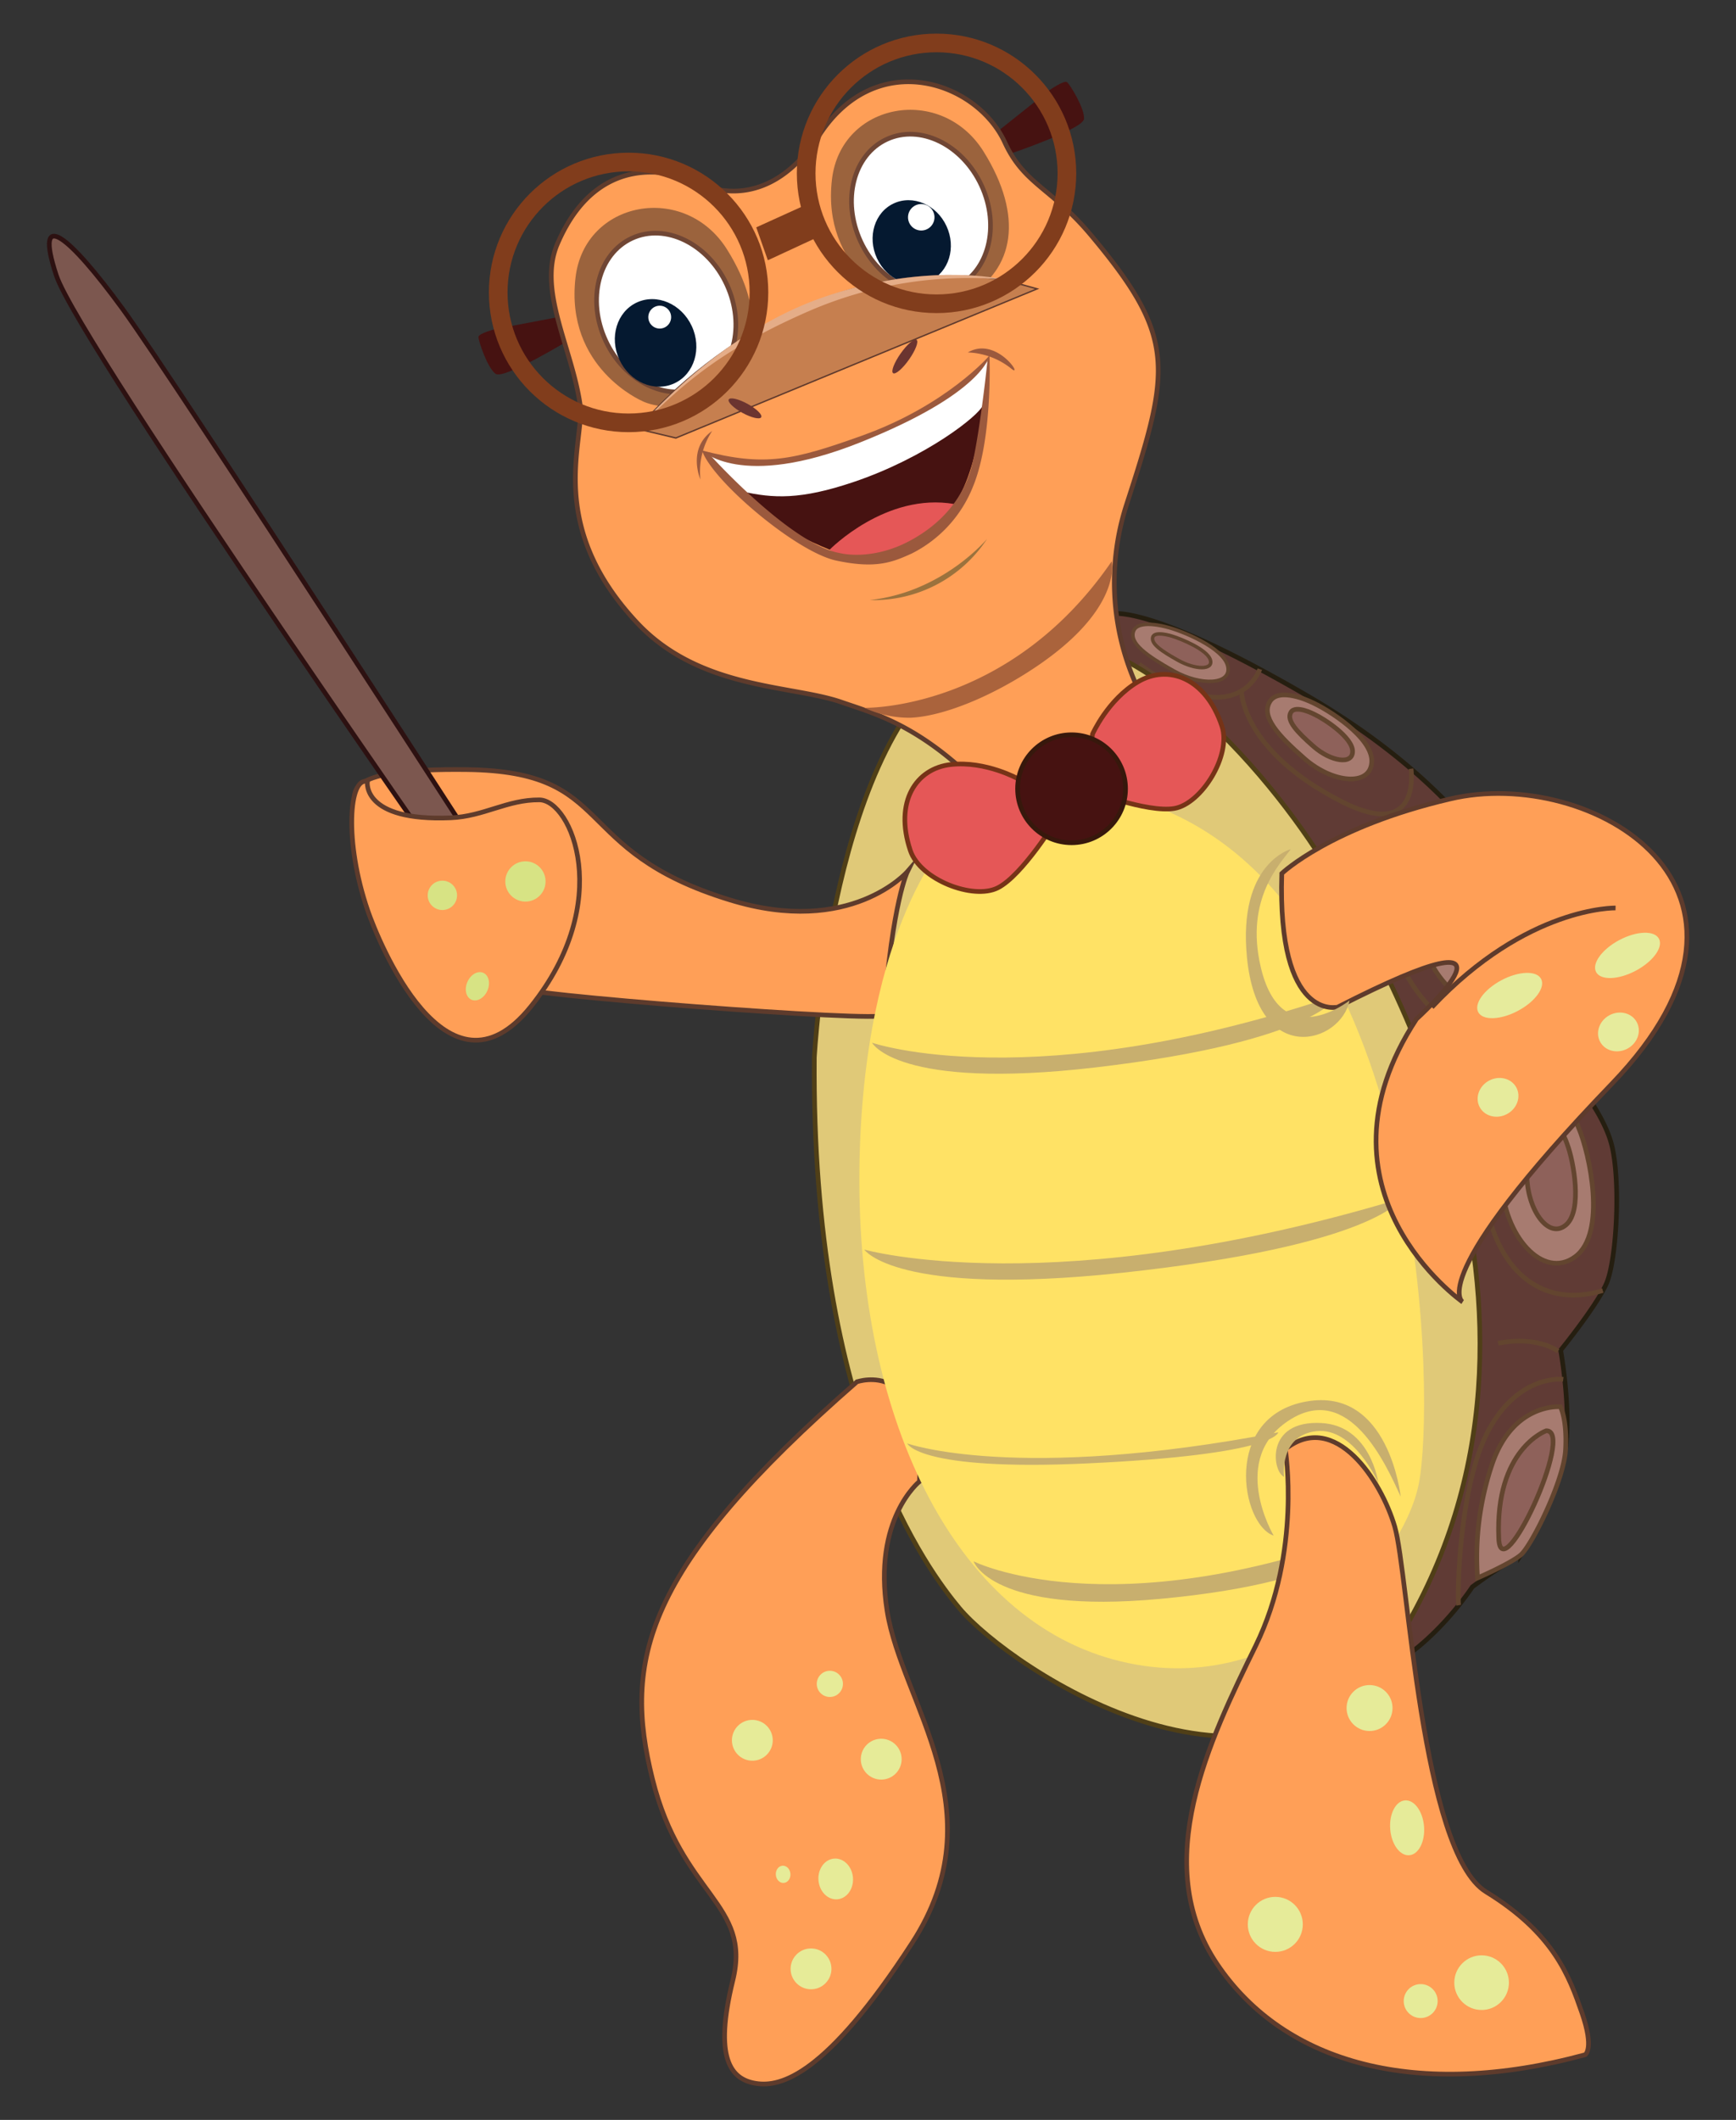 <svg id="Layer_1" data-name="Layer 1" xmlns="http://www.w3.org/2000/svg" viewBox="0 0 372.45 454.67"><rect x="0" y="0" width="372.45" height="454.67" fill="#333333" stroke="none"/><defs><style>.cls-1{fill:#603b35;stroke:#251e10;}.cls-1,.cls-10,.cls-2,.cls-22,.cls-24,.cls-27,.cls-29,.cls-3,.cls-30,.cls-4,.cls-5,.cls-6,.cls-7,.cls-8{stroke-miterlimit:10;}.cls-2,.cls-27{fill:none;}.cls-2,.cls-3,.cls-4,.cls-5,.cls-6{stroke:#63452f;}.cls-3,.cls-5{fill:#a77b70;}.cls-4,.cls-6{fill:#8e615a;}.cls-5,.cls-6{stroke-width:0.75px;}.cls-7{fill:#e0c978;stroke:#503f17;}.cls-8{fill:#ff9f57;stroke:#5e3b2c;}.cls-9{fill:#e6eb98;}.cls-10{fill:#7c574f;stroke:#2d1111;}.cls-11{fill:#d7e384;}.cls-12{fill:#ffe265;}.cls-13{fill:#c8af6e;}.cls-14{fill:#e6eb99;}.cls-15,.cls-30{fill:#461211;}.cls-16{fill:#aa633c;}.cls-17,.cls-22{fill:#fff;}.cls-18,.cls-29{fill:#e55757;}.cls-19{fill:#9b593d;}.cls-20{fill:#9b723d;}.cls-21{fill:#9b633d;}.cls-22{stroke:#704634;}.cls-23{fill:#051930;}.cls-24{fill:#c67f4f;stroke:#5e392c;stroke-width:0.3px;}.cls-25{fill:#e5ad88;}.cls-26{fill:#6b3430;}.cls-27{stroke:#813d1c;stroke-width:4px;}.cls-28{fill:#813d1c;}.cls-29{stroke:#763317;}.cls-30{stroke:#37180c;}.cls-31{fill:#e6eb9c;}</style></defs><path class="cls-1" d="M237.7,131.79s6.77-3.5,42.81,17.46,45,43.61,45,43.61,13.56,12.33,9.72,35.41c0,0,8.65,9.51,10.58,17.42s1,24.75-1.18,29.64-9.8,14.26-9.8,14.26,2.41,13.2.91,22.2-9.5,21.72-9.5,21.72a106.48,106.48,0,0,0-10.37,6.85s-7.52,11.62-18.21,17.39-76.85-50-72.82-83.54S237.7,131.79,237.7,131.79Z"/><path class="cls-2" d="M296.57,194.05s2.84,22.89,21.41,29.07c12.83,4.27,17.81-5.88,17.81-5.88"/><path class="cls-2" d="M266.34,148.17S266.29,161,288,172c17.05,8.62,14.73-7.12,14.73-7.12"/><path class="cls-3" d="M321.57,187s-7.85-8.46-14.65-4.78-5.11,11.62-.74,22.49,17.14,16.43,23.43,8.76S325.94,191.1,321.57,187Z"/><path class="cls-4" d="M320,191.52s-4.51-5.37-8.07-3.35-2.39,6.88.31,13.61,9.78,10.5,12.94,6.05S322.5,194.13,320,191.52Z"/><path class="cls-5" d="M250.2,134.46s-6.06-1.72-7,.9,2.83,5.28,8.64,8.54,12.43,3,11.57-1S253.32,135.18,250.2,134.46Z"/><path class="cls-6" d="M251.44,136.43s-3.69-1.19-4.12.22,1.89,3,5.49,5,7.54,2.13,6.87-.11S253.33,137,251.44,136.43Z"/><path class="cls-3" d="M338.7,241.93s-3.81-10.62-10-9.48-7,9.18-6.54,20.88,8.87,21.29,15.77,16.22S341,247.24,338.7,241.93Z"/><path class="cls-4" d="M336.31,245.62s-2.06-6.58-5.34-5.9-3.67,5.65-3.37,12.9,4.76,13.2,8.38,10.09S337.54,248.92,336.31,245.62Z"/><path class="cls-3" d="M281.18,150.5s-6.73-3.24-8.72-.06,1.6,7.19,7.5,12.34,14,6,14.34.7S284.7,152,281.18,150.5Z"/><path class="cls-4" d="M282,153.21s-4.05-2.14-5.05-.43,1.25,4.15,4.9,7.34,8.38,4,8.34,1S284.11,154.19,282,153.21Z"/><path class="cls-3" d="M334.77,301.72s-10-.92-14.56,12.06A62.19,62.19,0,0,0,317,338.43s6.94-3,9.25-4.92,9.26-15.86,9.63-22.53S334.77,301.72,334.77,301.72Z"/><path class="cls-4" d="M331.73,306.86s-11,3.92-10.18,23.08C322,341.29,338.06,306.69,331.73,306.86Z"/><path class="cls-2" d="M321.42,288.1s7.57-1.8,12.86,1.69"/><path class="cls-2" d="M335.29,227.79s-9.58,4.52-20.06,2.73"/><path class="cls-2" d="M321.22,231.51s-5.65,8.37-2.69,25.44,13.37,23.5,25.34,19.84"/><path class="cls-2" d="M335.39,295.83s-9.3-1.22-15.88,10.65-6.89,36.17-6.56,37.8"/><path class="cls-2" d="M270.29,143.52s-4.79,14.26-25.9-1.05"/><path class="cls-7" d="M174.71,226.82s3.61-69.55,32.76-86.39,62.86,22.9,76.08,43.76c10.07,15.9,60,96.84,16.33,167.61-27,43.76-83.12,6.21-94.07-6.9C199.24,337,174.06,303.92,174.71,226.82Z"/><path class="cls-8" d="M197.25,317.76s-10.06,8-6.92,27.78,23.83,42.76,5.36,71.17-28.14,31-33.55,30.12-9-5.45-4.92-22.06-11-18.1-17.25-43.26-2.16-45,43.87-85.14C183.84,296.37,199.17,290.9,197.25,317.76Z"/><circle class="cls-9" cx="174" cy="422.27" r="4.38"/><circle class="cls-9" cx="189.06" cy="377.3" r="4.38"/><circle class="cls-9" cx="178.04" cy="361.15" r="2.81"/><circle class="cls-9" cx="161.41" cy="373.25" r="4.38"/><ellipse class="cls-9" cx="179.31" cy="402.98" rx="3.71" ry="4.38" transform="translate(-30.67 15.1) rotate(-4.44)"/><ellipse class="cls-9" cx="168.03" cy="401.99" rx="1.57" ry="1.85" transform="translate(-30.63 14.22) rotate(-4.44)"/><path class="cls-8" d="M194.69,186.93s-3.21,6.47-5.07,30.78c-.13,1.69-80.36-4.46-80.23-6.14,0,0-28.66-30.24-32.16-37-2.71-5.21-2.79-9.81,22.87-9.51,32.35.37,21.79,17.32,56.47,27.94C182.5,201,194.69,186.93,194.69,186.93Z"/><path class="cls-10" d="M104.48,198.79S17,74,12.08,59.06s2.84-8.38,14.17,7.12,83.32,127,83.32,127S117.42,202,104.48,198.79Z"/><path class="cls-8" d="M78.82,167.63s-1.27,8.58,17.89,7.77c7.1-.3,12.09-3.9,19-3.85s16.22,21.87-1.82,44.33-32.76-14.1-35-20.61C73.83,180.56,74.86,166.47,78.82,167.63Z"/><circle class="cls-11" cx="94.91" cy="192.03" r="3.15"/><circle class="cls-11" cx="112.73" cy="189.05" r="4.32"/><ellipse class="cls-11" cx="102.43" cy="211.53" rx="3.15" ry="2.34" transform="translate(-132.42 220.75) rotate(-66.41)"/><path class="cls-12" d="M205.11,178s-18.74,17.11-20.61,67.67c-2,55,18.69,100.51,54.35,110.24s62-20.33,65.52-37.53,2.24-117-51.4-143.23C224.09,161,205.11,178,205.11,178Z"/><path class="cls-13" d="M194.64,309.58s23.35,8.4,79.6-2.38c0,0-.23,4.78-41.09,6.67C197,315.54,194.64,309.58,194.64,309.58Z"/><path class="cls-13" d="M208.88,334.87s29,14.54,85.25-6.46c0,0-4.37,10.73-45.24,14.51C212.72,346.27,208.88,334.87,208.88,334.87Z"/><path class="cls-13" d="M187.09,223.64s34.58,11.9,100.15-10.33c0,0-4.13,10-52.22,15.63C192.46,233.89,187.09,223.64,187.09,223.64Z"/><path class="cls-13" d="M185.42,268S226,279.57,300.77,257c0,0-5.43,10.13-60.22,16C192.05,278.15,185.42,268,185.42,268Z"/><path class="cls-8" d="M275.75,310.8s3.57,21.89-6.34,42.16-22.82,46.64-8.32,68.22,43.14,29.24,79,19.51c0,0,2-1.23-.7-9s-6-17-20.55-25.93c-13.91-8.52-16.69-68.4-19.6-78.32S286.45,302.36,275.75,310.8Z"/><circle class="cls-14" cx="317.87" cy="425.23" r="5.86"/><circle class="cls-14" cx="304.8" cy="429.18" r="3.64"/><circle class="cls-14" cx="273.61" cy="412.73" r="5.9"/><ellipse class="cls-14" cx="301.91" cy="392.01" rx="3.64" ry="5.9" transform="translate(-29.46 24.56) rotate(-4.44)"/><circle class="cls-14" cx="293.83" cy="366.33" r="4.93"/><path class="cls-15" d="M106.36,70.56s-3.69.92-3.71,1.71,1.87,6.57,3.66,7.9,16.08-7.41,16.08-7.41l-2.24-4.83Z"/><path class="cls-15" d="M225.09,19.39s3.19-2.26,3.83-1.77,3.83,5.66,3.65,7.89S216,33.23,216,33.23l-2.24-4.83Z"/><path class="cls-8" d="M218.89,178.27s21.86-3.48,31-21A53.94,53.94,0,0,1,241.77,108C251.22,79,252.43,72.31,234,50.36c-8.49-10.1-14.29-10.83-18.43-19.84-6-12.95-27.41-20.5-39.77-1.57s-27,9.86-27,9.86-19.45-9.34-29.23,13.55c-4.23,9.88,3.09,22.19,4.87,34.28,1.15,7.75-7.7,25.6,12.19,46.89,13.4,14.34,33.08,13.37,43.7,17C189.27,153.64,201.11,156.37,218.89,178.27Z"/><path class="cls-16" d="M185.45,151.81s31,.74,53.05-31.41c0,0,2.53,10.23-16.8,23-9.27,6.14-19.49,10.25-26.4,10.54A23,23,0,0,1,185.45,151.81Z"/><path class="cls-15" d="M152.34,97.58s5.79,13.77,30.38,22.07c0,0,16-3,22.05-11.54s6.87-28.07,7-29.38-12.62,17-29.23,19.29C168.56,99.94,161.05,102.1,152.34,97.58Z"/><path class="cls-17" d="M152.34,97.58s15.7,6,39.91-6.76c0,0,16.07-8.62,19.62-13.4,0,0-.27,7.32-1,9.48s-12.17,11.22-27.74,16.48c-11.38,3.84-17.26,3.53-24,2C156.21,104.74,152.34,97.58,152.34,97.58Z"/><path class="cls-18" d="M178,117.89s12.07-12.36,26.77-9.78c0,0-.53,4.72-12,9.65C182.54,122.19,178,117.89,178,117.89Z"/><path class="cls-19" d="M150.62,96.61s8.21,8.5,33.77-1.66c26.68-10.6,27.91-18.71,27.91-18.71s-9.16,10.7-27.43,17.22C170.18,98.7,164.1,100.15,150.62,96.61Z"/><path class="cls-19" d="M207.65,75.59a15.8,15.8,0,0,1,9.42,3.56C219.58,81.07,213.77,72,207.65,75.59Z"/><path class="cls-19" d="M152.79,92.43a15.92,15.92,0,0,0-2.52,10.41S147.37,96.26,152.79,92.43Z"/><path class="cls-19" d="M152.34,97.58s17.34,19.26,27.93,21.06c0,0,6.73,1.77,15-2.69,6.83-3.68,11.82-9.38,13.49-17.13s3.09-21.4,3.09-21.4l.43-1.18s.76,17.62-3.48,28a27.31,27.31,0,0,1-13.18,14.47c-4,1.81-7.6,3.38-16.25,1.51S152.7,103,150.62,96.61Z"/><path class="cls-20" d="M186.62,128.7a29.12,29.12,0,0,0,25.15-13.12S202.28,127,186.62,128.7Z"/><path class="cls-21" d="M137.76,86s-16.54-7.08-14.29-26.44C125.38,43,146.92,39,156,53.53c8.75,14,6.46,25.33-3.41,31.05C144.17,89.46,137.76,86,137.76,86Z"/><ellipse class="cls-22" cx="142.58" cy="66.79" rx="14.29" ry="17.51" transform="matrix(0.91, -0.42, 0.42, 0.91, -14.87, 66.14)"/><ellipse class="cls-23" cx="140.65" cy="73.54" rx="8.56" ry="9.56" transform="translate(-17.88 65.95) rotate(-24.86)"/><circle class="cls-17" cx="141.54" cy="68.02" r="2.45"/><path class="cls-21" d="M192.78,64.94s-16.53-7.08-14.29-26.44c1.92-16.56,23.45-20.51,32.53-6,8.74,14,6.45,25.32-3.42,31C199.19,68.43,192.78,64.94,192.78,64.94Z"/><ellipse class="cls-22" cx="197.6" cy="45.76" rx="14.29" ry="17.51" transform="translate(-0.93 87.32) rotate(-24.86)"/><ellipse class="cls-23" cx="195.6" cy="51.93" rx="8.22" ry="9.17" transform="translate(-3.7 87.06) rotate(-24.86)"/><circle class="cls-17" cx="197.65" cy="46.6" r="2.84"/><path class="cls-24" d="M136.83,92s31.37-39.51,79-31.89l6.69,1.84L145,93.94Z"/><path class="cls-25" d="M136.83,92S153.25,72.1,175.93,64s39.88-4,39.88-4a86,86,0,0,0-42.25,6.72C154.42,75.05,146.05,82.75,136.83,92Z"/><ellipse class="cls-26" cx="194.12" cy="76.45" rx="4.37" ry="1.11" transform="translate(19.88 191.2) rotate(-54.86)"/><ellipse class="cls-26" cx="159.83" cy="87.58" rx="1.11" ry="3.97" transform="translate(6.36 185.88) rotate(-61.36)"/><circle class="cls-27" cx="200.93" cy="37.18" r="27.97"/><circle class="cls-27" cx="134.86" cy="62.72" r="27.97"/><polygon class="cls-28" points="171.95 44.36 162.25 48.76 164.74 55.82 175.37 50.89 171.95 44.36"/><path class="cls-29" d="M218.51,167.08s-7-3.93-14.49-3.11-12.21,8-8.71,18.45c2.08,6.24,13.48,10.66,18.76,8s12.55-14.53,12.55-14.53Z"/><path class="cls-29" d="M234.39,157.46s3.23-7.35,9.71-11.2,14.57-.95,18.06,9.49c2.08,6.24-4.37,16.63-10.2,17.64s-18.77-4-18.77-4Z"/><circle class="cls-30" cx="229.9" cy="169.17" r="11.58"/><path class="cls-13" d="M300.51,321s-2.48-23.59-20.25-20.41c-18.06,3.23-14,26.46-7,28.76,0,0-9.86-16.6,3.64-24.94C289.39,296.68,297.16,313.58,300.51,321Z"/><path class="cls-13" d="M275.48,316.74s-1.1-8.86,6.92-9.79,13.32,11.11,13.32,11.11-1.63-12.31-12.25-12.86C271.31,304.58,273,315.68,275.48,316.74Z"/><path class="cls-8" d="M275,187.34s10.45-10,36.17-16c30-7.1,75.14,19.05,34.67,61.08s-32.05,46.81-32.05,46.81-34.07-23.79-9.89-60.67c0,0,28.09-25.51-16.89-2.57C287,216,274,219.3,275,187.34Z"/><path class="cls-8" d="M346.61,194.74s-19-.43-39.41,21.29"/><ellipse class="cls-31" cx="349.18" cy="204.94" rx="7.63" ry="3.73" transform="translate(-55.31 187.11) rotate(-27.89)"/><ellipse class="cls-31" cx="347.22" cy="221.36" rx="4.46" ry="4.07" transform="translate(-63.21 188.1) rotate(-27.89)"/><ellipse class="cls-31" cx="321.39" cy="235.38" rx="4.46" ry="4.07" transform="translate(-72.77 177.65) rotate(-27.89)"/><ellipse class="cls-31" cx="323.89" cy="213.55" rx="7.63" ry="3.73" transform="translate(-62.27 176.28) rotate(-27.89)"/><path class="cls-13" d="M276.94,182.12s-11.4,3-9.41,23.24c2.34,23.81,20.21,18.41,22,9.23,0,0-14.72,11.68-19.07-7.3C267.09,192.78,274.74,185.13,276.94,182.12Z"/></svg>